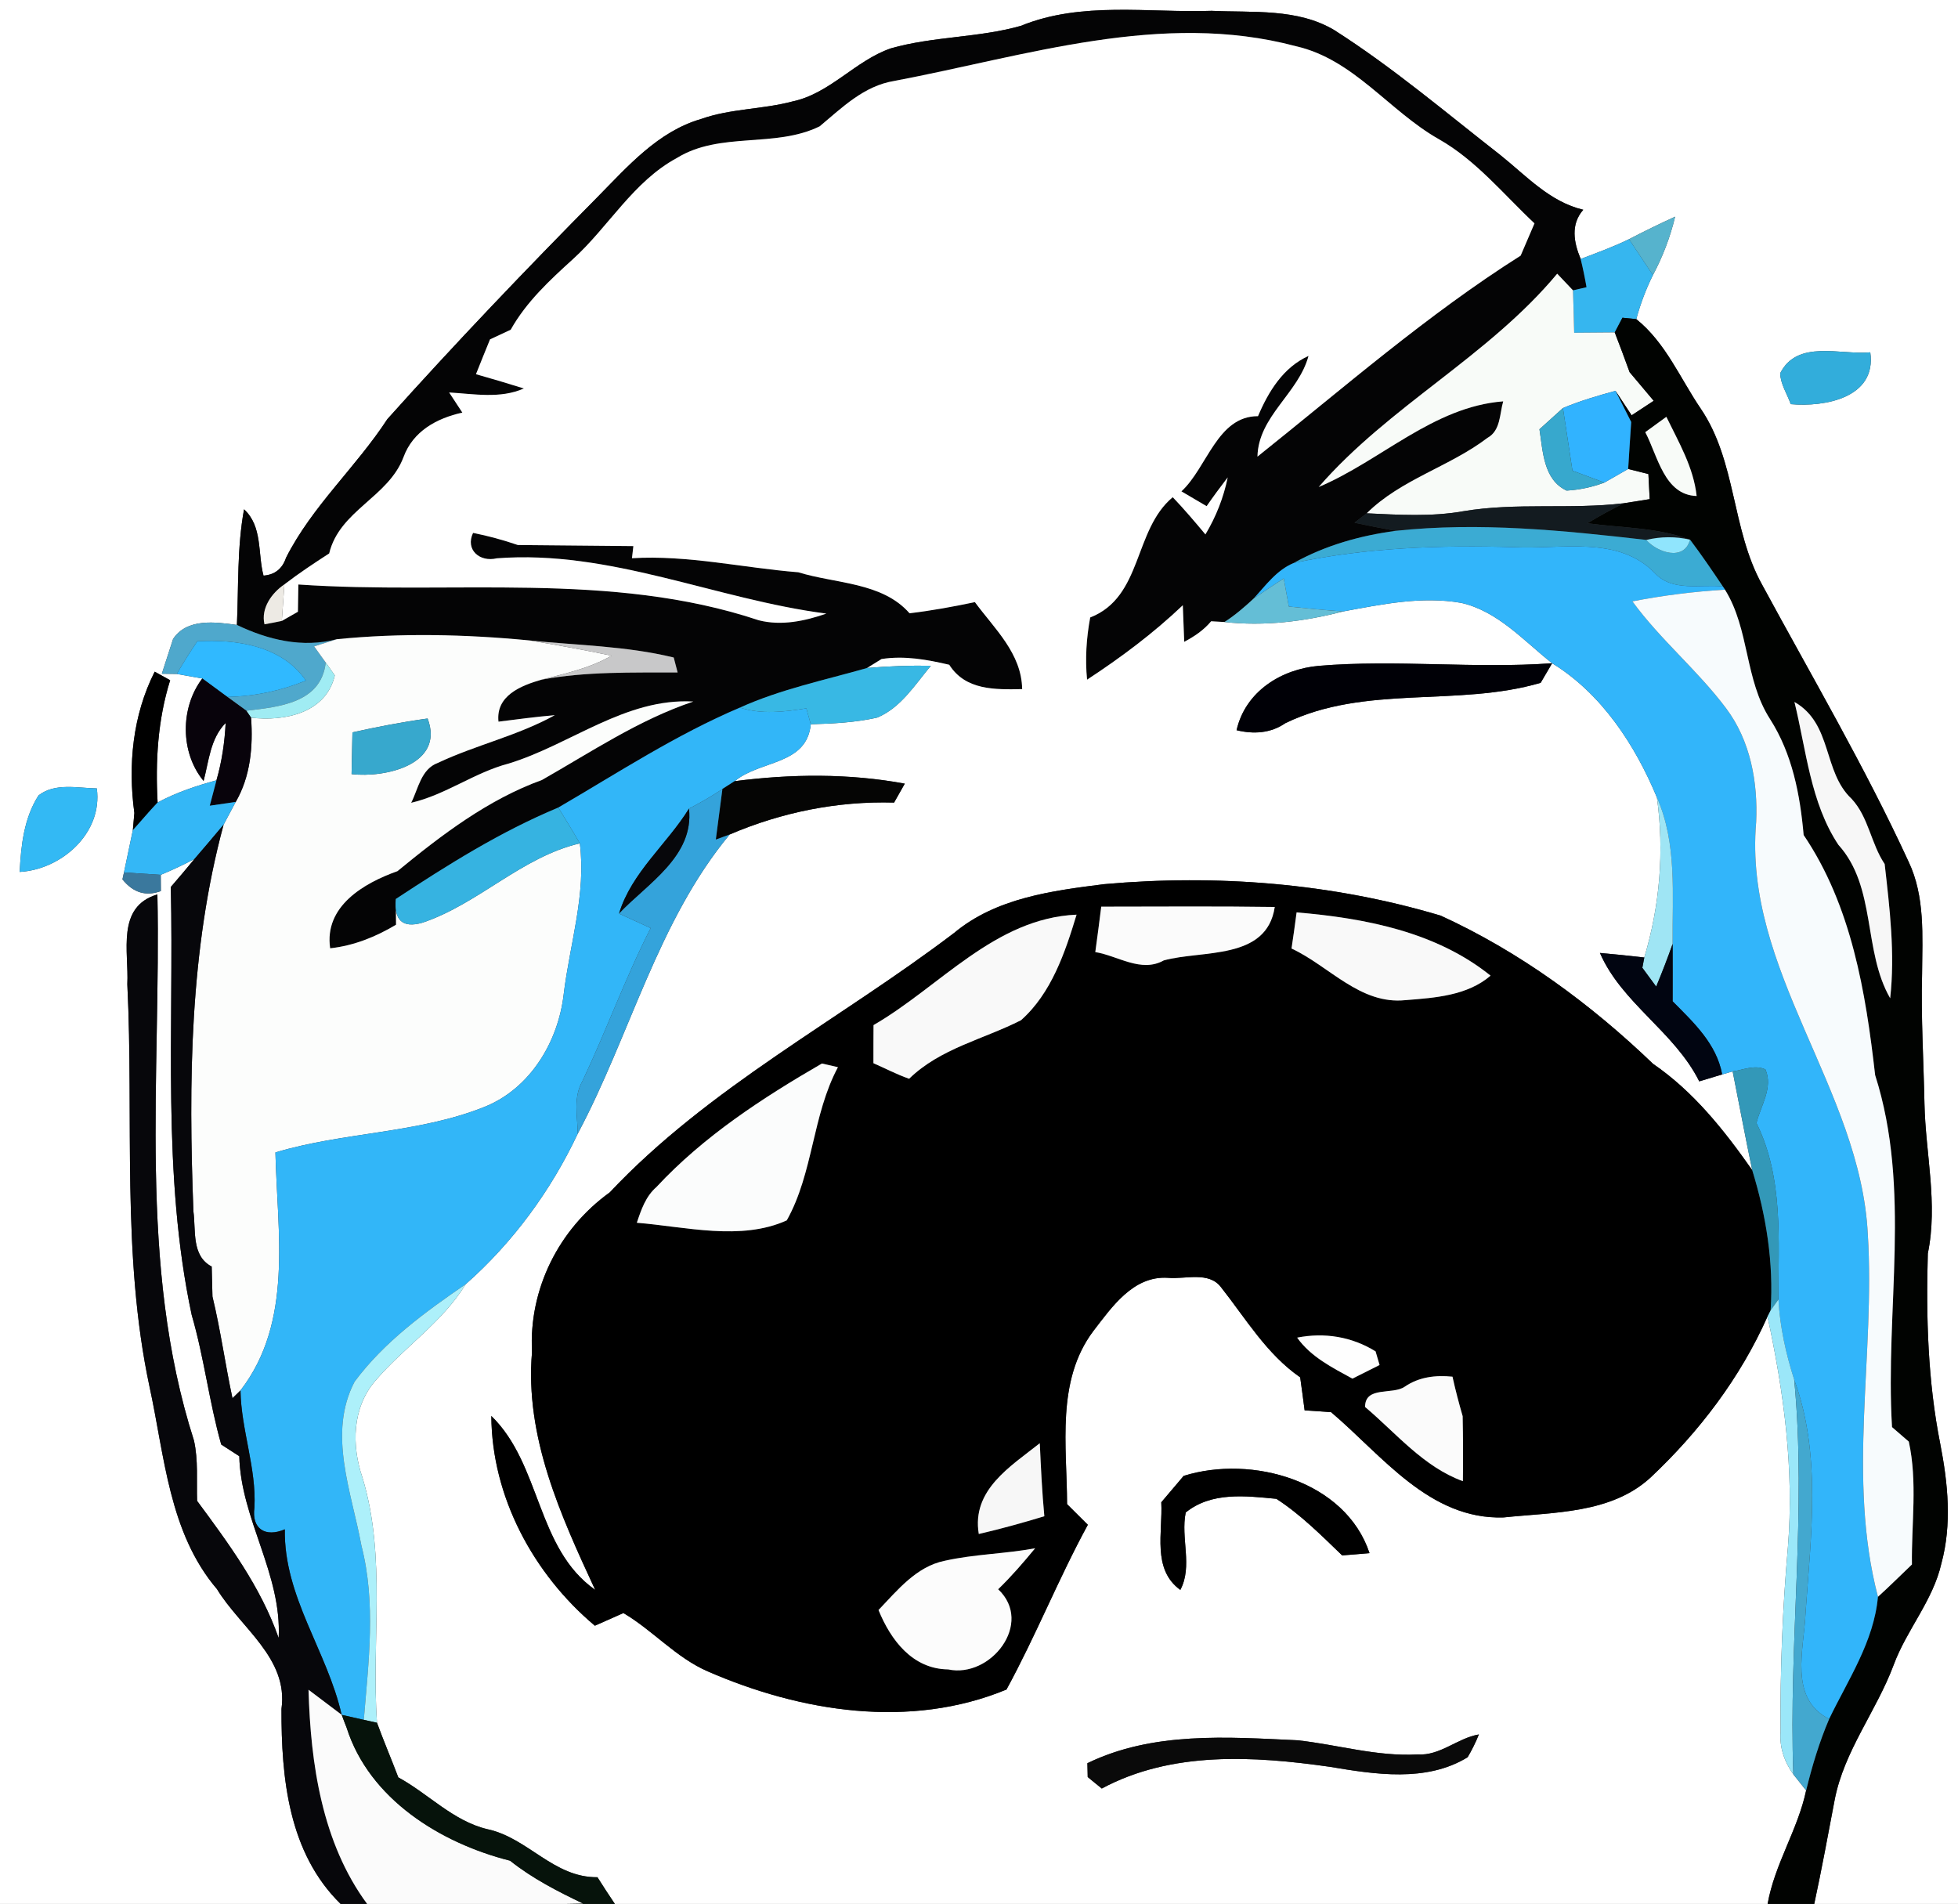 <?xml version="1.0" encoding="utf-8"?>
<!-- Generator: Adobe Illustrator 15.0.2, SVG Export Plug-In . SVG Version: 6.00 Build 0)  -->
<!DOCTYPE svg PUBLIC "-//W3C//DTD SVG 1.1//EN" "http://www.w3.org/Graphics/SVG/1.1/DTD/svg11.dtd">
<svg version="1.1" id="Layer_1" xmlns="http://www.w3.org/2000/svg" xmlns:xlink="http://www.w3.org/1999/xlink" x="0px" y="0px"
	 width="181px" height="176px" viewBox="0 0 181 176" enable-background="new 0 0 181 176" xml:space="preserve">
<rect x="0" y="0" width="181" height="176" fill="#333333" stroke="none"/>
<path fill="#FFFFFF" d="M0,0h181v176h-13.29c0.69-3.2,1.28-6.42,1.89-9.63c0.871-4.521,3.86-8.2,5.45-12.46
	c1.2-3.25,3.63-5.94,4.41-9.37c0.99-3.63,0.61-7.431-0.101-11.07c-1.149-5.78-1.319-11.729-1.149-17.6
	c0.95-4.601-0.21-9.22-0.31-13.83c-0.08-4.01-0.33-8.01-0.221-12.021c0.021-3.479,0.291-7.14-1.25-10.37
	c-4.05-8.79-8.959-17.14-13.56-25.64c-2.81-5.09-2.351-11.37-5.649-16.229c-1.91-2.811-3.25-6.11-5.961-8.28
	c0.381-1.4,0.891-2.77,1.54-4.07c0.91-1.71,1.601-3.52,2.05-5.4c-1.439,0.66-2.859,1.35-4.26,2.08c-1.449,0.71-2.97,1.26-4.47,1.83
	c-0.64-1.53-0.95-3.19,0.239-4.55c-3.1-0.73-5.279-3.15-7.67-5.06c-5.049-3.94-9.939-8.1-15.35-11.55C119.93,0.75,115.8,1.18,112,1
	c-5.87,0.2-12.029-0.9-17.63,1.39c-3.92,1.11-8.09,0.96-12.02,2.08c-3.3,1.14-5.62,4.18-9.1,4.91c-2.77,0.74-5.71,0.65-8.44,1.62
	c-3.98,1.15-6.78,4.38-9.59,7.23c-6.62,6.69-13.13,13.5-19.41,20.51c-2.9,4.45-6.96,8.05-9.37,12.82c-0.34,1.02-1.04,1.57-2.08,1.65
	c-0.55-2.05-0.07-4.54-1.8-6.13c-0.65,3.53-0.5,7.12-0.66,10.69c-1.97-0.27-4.61-0.65-5.9,1.3c-0.26,0.8-0.78,2.4-1.04,3.21
	l1.38,0.02c0.59,0.1,1.77,0.31,2.36,0.42c-2.05,2.69-2.05,6.85,0.12,9.47c0.49-1.85,0.62-3.92,2.04-5.36
	c-0.09,1.79-0.35,3.57-0.85,5.3c-1.87,0.51-3.72,1.13-5.44,2.05c-0.21-3.8,0.01-7.64,1.16-11.3c-0.36-0.2-1.08-0.59-1.43-0.79
	c-2.04,4.03-2.48,8.63-1.88,13.06c-0.04,0.4-0.1,1.19-0.14,1.59c-0.2,0.97-0.61,2.93-0.82,3.91l-0.14,0.64
	c0.99,1.23,2.17,1.59,3.55,1.08c0-0.38-0.01-1.13-0.01-1.5c1.06-0.44,2.1-0.93,3.11-1.46c-0.71,0.87-1.44,1.72-2.18,2.58
	c0.3,13.18-0.84,26.56,1.93,39.56c1.15,3.94,1.61,8.03,2.73,11.98c0.41,0.27,1.25,0.81,1.67,1.079
	c0.14,5.82,3.94,10.871,3.64,16.811c-1.64-4.7-4.61-8.72-7.54-12.68c-0.06-1.86,0.12-3.75-0.29-5.58
	c-5.23-16.301-3.03-33.67-3.38-50.48c-3.83,1.14-2.63,5.3-2.78,8.3c0.61,12.399-0.56,24.959,2.05,37.199
	c1.4,6.41,1.79,13.5,6.24,18.721c2.17,3.569,6.62,6.38,5.96,11.069c-0.02,6.4,0.65,13.311,5.47,18.03H0V0 M164.561,34.51
	c0.039,1.021,0.649,1.91,0.979,2.85c3.14,0.28,7.95-0.58,7.351-4.79C170.109,32.83,166.141,31.36,164.561,34.51 M3.56,73.53
	c-1.35,2.11-1.62,4.64-1.74,7.07c3.87-0.22,7.69-3.59,7.13-7.72C7.17,72.85,5.08,72.34,3.56,73.53z"/>
<path fill="#040405" d="M94.37,2.39C99.971,0.1,106.13,1.2,112,1c3.8,0.18,7.93-0.25,11.34,1.78c5.41,3.45,10.301,7.61,15.35,11.55
	c2.391,1.91,4.57,4.33,7.67,5.06c-1.189,1.36-0.879,3.02-0.239,4.55c0.21,0.86,0.39,1.73,0.54,2.61
	c-0.311,0.07-0.939,0.22-1.25,0.29c-0.37-0.39-1.1-1.16-1.46-1.54c-6.38,7.66-15.521,12.21-22.05,19.72
	c5.77-2.44,10.59-7.42,17.06-7.92c-0.34,1.17-0.229,2.7-1.46,3.38c-3.51,2.67-7.98,3.82-11.16,6.97c-0.29,0.22-0.85,0.65-1.13,0.87
	c1.261,0.27,2.53,0.52,3.81,0.75c-3.289,0.44-6.52,1.35-9.42,2.97c-1.58,0.65-2.59,2.07-3.699,3.28
	c-0.851,0.79-1.73,1.55-2.711,2.18l-1.229-0.07c-0.681,0.82-1.56,1.41-2.489,1.9c-0.031-0.85-0.101-2.54-0.131-3.38
	c-2.71,2.58-5.72,4.83-8.85,6.88c-0.19-1.93-0.061-3.86,0.289-5.75c4.871-1.91,3.98-8.08,7.631-11.12c1.05,1.1,2.04,2.27,3.02,3.44
	c0.98-1.63,1.68-3.41,2.061-5.27c-0.67,0.87-1.32,1.75-1.95,2.66c-0.58-0.34-1.75-1.03-2.33-1.37c2.39-2.2,3.31-6.96,7.08-6.95
	c0.97-2.28,2.319-4.5,4.67-5.57c-0.931,3.47-4.64,5.57-4.72,9.31c7.97-6.36,15.68-13.11,24.33-18.58c0.42-0.99,0.85-1.99,1.279-2.98
	c-2.869-2.69-5.39-5.83-8.85-7.79c-4.59-2.6-7.859-7.38-13.21-8.59C107.4,0.96,94.84,5.18,82.68,7.48c-2.81,0.45-4.83,2.46-6.91,4.2
	c-4.14,2.03-9.19,0.46-13.19,2.92c-4.04,2.18-6.3,6.34-9.61,9.35c-2.16,1.96-4.32,3.96-5.76,6.53c-0.48,0.22-1.43,0.67-1.91,0.89
	c-0.44,1.07-0.87,2.14-1.3,3.22c1.49,0.42,2.96,0.86,4.43,1.32c-2.19,0.97-4.62,0.5-6.91,0.37c0.31,0.46,0.92,1.4,1.22,1.86
	c-2.38,0.53-4.56,1.72-5.44,4.12c-1.4,3.72-5.91,4.91-6.87,8.9c-1.41,0.91-2.81,1.84-4.14,2.86c-1.17,0.79-2.19,2.21-1.84,3.69
	c0.4-0.07,1.2-0.23,1.6-0.31l1.49-0.85c0.01-0.63,0.03-1.89,0.04-2.52c14.17,0.979,28.85-1.271,42.57,3.31
	c2.09,0.53,4.25,0.07,6.24-0.62c-10.23-1.32-19.98-5.92-30.47-5.11c-1.57,0.38-2.93-0.79-2.19-2.35c1.41,0.28,2.79,0.66,4.14,1.12
	c3.56,0.03,7.12,0.07,10.68,0.1l-0.13,1.12c5.16-0.31,10.25,0.89,15.38,1.3c3.45,1.07,7.75,0.9,10.28,3.79
	c2.03-0.24,4.04-0.61,6.04-1.03c1.819,2.47,4.319,4.74,4.37,8.04c-2.5,0.05-5.24,0.12-6.74-2.25c-2.05-0.48-4.15-0.86-6.26-0.53
	l-1.34,0.83c-3.95,1.13-7.99,1.96-11.75,3.66c-5.9,2.5-11.28,6.03-16.79,9.24c-5.35,2.23-10.2,5.28-15.02,8.45
	c0.01,0.59,0.02,1.78,0.02,2.38c-1.87,1.12-3.9,1.94-6.09,2.18c-0.57-3.89,3.12-6.03,6.22-7.13c4.07-3.34,8.36-6.62,13.36-8.43
	c4.57-2.6,8.96-5.56,13.99-7.25c-6.27-0.35-11.32,3.97-17.06,5.73c-3.17,0.83-5.83,2.89-9.02,3.63c0.66-1.3,0.91-3.12,2.47-3.69
	c3.52-1.66,7.38-2.51,10.81-4.41c-1.74,0.15-3.47,0.38-5.21,0.6c-0.26-2.4,2.06-3.33,3.97-3.88c4.14-0.77,8.39-0.65,12.59-0.67
	c-0.09-0.35-0.27-1.04-0.36-1.38c-4.38-1.07-8.89-1.12-13.35-1.58c-5.89-0.57-11.9-0.7-17.8-0.11c-3.18,0.83-6.34,0.06-9.23-1.32
	c0.16-3.57,0.01-7.16,0.66-10.69c1.73,1.59,1.25,4.08,1.8,6.13c1.04-0.08,1.74-0.63,2.08-1.65c2.41-4.77,6.47-8.37,9.37-12.82
	c6.28-7.01,12.79-13.82,19.41-20.51c2.81-2.85,5.61-6.08,9.59-7.23c2.73-0.97,5.67-0.88,8.44-1.62c3.48-0.73,5.8-3.77,9.1-4.91
	C86.28,3.35,90.45,3.5,94.37,2.39z"/>
<path fill="#FFFFFF" d="M82.68,7.48c12.16-2.3,24.72-6.52,37.11-3.21c5.351,1.21,8.62,5.99,13.21,8.59c3.46,1.96,5.98,5.1,8.85,7.79
	c-0.43,0.99-0.859,1.99-1.279,2.98c-8.65,5.47-16.36,12.22-24.33,18.58c0.08-3.74,3.789-5.84,4.72-9.31
	c-2.351,1.07-3.7,3.29-4.67,5.57c-3.771-0.01-4.69,4.75-7.08,6.95c0.58,0.34,1.75,1.03,2.33,1.37c0.63-0.91,1.28-1.79,1.95-2.66
	c-0.381,1.86-1.08,3.64-2.061,5.27c-0.979-1.17-1.97-2.34-3.02-3.44c-3.65,3.04-2.76,9.21-7.631,11.12
	c-0.35,1.89-0.479,3.82-0.289,5.75c3.13-2.05,6.14-4.3,8.85-6.88c0.03,0.84,0.1,2.53,0.131,3.38c0.93-0.49,1.809-1.08,2.489-1.9
	l1.229,0.07c3.69,0.41,7.4-0.05,10.98-0.98c3.58-0.66,7.26-1.43,10.91-0.79c3.391,0.77,5.779,3.51,8.4,5.58
	c-7.181,0.52-14.391-0.36-21.561,0.24c-3.47,0.3-6.79,2.36-7.609,5.95c1.569,0.38,3.149,0.29,4.51-0.65
	c7.4-3.59,15.9-1.47,23.6-3.73c0.26-0.45,0.79-1.35,1.061-1.81c4.569,2.8,7.67,7.55,9.689,12.41c0.689,4.97,0.27,9.99-1.17,14.79
	c-1.359-0.16-2.73-0.3-4.1-0.42c2.02,4.65,6.899,7.29,9.18,11.87c0.529-0.16,1.59-0.479,2.12-0.64l0.97-0.28
	c0.609,3.04,1.17,6.09,1.811,9.13c-2.59-3.689-5.42-7.26-9.17-9.83c-5.781-5.55-12.33-10.36-19.631-13.7
	c-10.039-3-20.68-3.84-31.1-2.91c-4.83,0.61-10,1.27-13.88,4.51c-10.58,8.04-22.65,14.229-31.84,23.99
	c-4.7,3.379-7.49,8.939-7.18,14.75c-0.67,7.84,2.64,15.08,5.84,21.989c-5.47-3.86-4.97-11.569-9.6-16.079
	c0.04,7.479,3.89,14.619,9.57,19.39c0.66-0.3,1.98-0.88,2.64-1.171c2.73,1.61,4.85,4.11,7.79,5.391c8.61,3.75,18.69,5.37,27.62,1.68
	c2.72-4.979,4.81-10.26,7.521-15.229c-0.48-0.48-1.44-1.431-1.92-1.91c-0.011-5.36-1.031-11.39,2.42-15.99
	c1.729-2.239,3.699-5.14,6.91-4.93c1.59,0.149,3.779-0.63,4.909,0.88c2.29,2.9,4.21,6.17,7.31,8.32
	c0.141,1.01,0.281,2.029,0.41,3.05c0.61,0.04,1.84,0.12,2.45,0.17c4.72,4,9.091,9.95,15.94,9.729c4.619-0.489,9.93-0.33,13.58-3.68
	c4.5-4.23,8.3-9.22,10.82-14.89c1.51,6.979,2.469,14.14,1.889,21.29c-0.5,5.67-0.729,11.369-0.68,17.07
	c-0.119,1.439,0.34,2.789,1.18,3.959c0.291,0.371,0.881,1.11,1.181,1.49c-0.771,3.641-2.91,6.801-3.56,10.49H56.84
	c-0.55-0.82-1.09-1.641-1.61-2.47c-4.08,0.04-6.4-3.63-10.17-4.44c-3.17-0.75-5.45-3.27-8.24-4.79c-0.64-1.69-1.35-3.35-1.97-5.05
	c-0.53-7.54,0.89-15.29-1.34-22.65c-1.02-2.97-0.96-6.459,1.17-8.939c2.65-3.12,6.2-5.4,8.37-8.95c4.37-3.86,7.88-8.649,10.36-13.92
	c4.85-9.101,7.37-19.61,14.04-27.65c4.81-2.06,9.97-3.1,15.2-2.95c0.33-0.59,0.66-1.17,0.99-1.75c-5.17-0.96-10.52-0.9-15.72-0.23
	c2.37-1.97,6.65-1.45,7.03-5.26c2.06-0.06,4.14-0.16,6.15-0.62c2.19-0.92,3.49-3.05,4.95-4.79c-1.97-0.03-3.94,0.04-5.9,0.21
	l1.34-0.83c2.11-0.33,4.21,0.05,6.26,0.53c1.5,2.37,4.24,2.3,6.74,2.25c-0.051-3.3-2.551-5.57-4.37-8.04
	c-2,0.42-4.01,0.79-6.04,1.03c-2.53-2.89-6.83-2.72-10.28-3.79c-5.13-0.41-10.22-1.61-15.38-1.3l0.13-1.12
	c-3.56-0.03-7.12-0.07-10.68-0.1c-1.35-0.46-2.73-0.84-4.14-1.12c-0.74,1.56,0.62,2.73,2.19,2.35c10.49-0.81,20.24,3.79,30.47,5.11
	c-1.99,0.69-4.15,1.15-6.24,0.62c-13.72-4.58-28.4-2.33-42.57-3.31c-0.01,0.63-0.03,1.89-0.04,2.52l-1.49,0.85
	c0.06-0.84,0.18-2.53,0.24-3.38c1.33-1.02,2.73-1.95,4.14-2.86c0.96-3.99,5.47-5.18,6.87-8.9c0.88-2.4,3.06-3.59,5.44-4.12
	c-0.3-0.46-0.91-1.4-1.22-1.86c2.29,0.13,4.72,0.6,6.91-0.37c-1.47-0.46-2.94-0.9-4.43-1.32c0.43-1.08,0.86-2.15,1.3-3.22
	c0.48-0.22,1.43-0.67,1.91-0.89c1.44-2.57,3.6-4.57,5.76-6.53c3.31-3.01,5.57-7.17,9.61-9.35c4-2.46,9.05-0.89,13.19-2.92
	C77.85,9.94,79.87,7.93,82.68,7.48 M109.42,136.43c-0.689,0.811-1.38,1.631-2.07,2.44c0.15,2.75-0.879,6.19,1.76,8.1
	c1.17-2.189,0.011-4.8,0.5-7.159c2.391-1.931,5.541-1.53,8.381-1.261c2.25,1.46,4.16,3.38,6.08,5.23c0.64-0.05,1.9-0.15,2.529-0.21
	C124.38,136.88,115.71,134.46,109.42,136.43 M131.04,162.18c-3.771,0.211-7.399-0.91-11.101-1.31c-6.529-0.3-13.359-0.82-19.42,2.12
	c0.01,0.32,0.021,0.96,0.03,1.279c0.32,0.271,0.97,0.791,1.3,1.061c6.461-3.471,14.051-3.01,21.07-2.01
	c4.18,0.699,8.93,1.46,12.75-0.881c0.4-0.68,0.75-1.379,1.04-2.109C134.721,160.67,133.13,162.32,131.04,162.18z"/>
<path fill="#56B3CD" d="M150.59,22.11c1.4-0.73,2.82-1.42,4.26-2.08c-0.449,1.88-1.14,3.689-2.05,5.4
	C152.061,24.32,151.32,23.22,150.59,22.11z"/>
<path fill="#36B6EF" d="M146.12,23.94c1.5-0.57,3.021-1.12,4.47-1.83c0.73,1.11,1.471,2.21,2.21,3.32
	c-0.649,1.3-1.159,2.67-1.54,4.07c-0.32-0.03-0.96-0.1-1.279-0.13c-0.181,0.34-0.53,1.02-0.711,1.36c-1.25,0.01-2.5,0.02-3.75,0.03
	c-0.029-1.31-0.069-2.62-0.109-3.92c0.311-0.07,0.939-0.22,1.25-0.29C146.51,25.67,146.33,24.8,146.12,23.94z"/>
<path fill="#F8FBF8" d="M121.9,45.02c6.529-7.51,15.67-12.06,22.05-19.72c0.36,0.38,1.09,1.15,1.46,1.54
	c0.04,1.3,0.08,2.61,0.109,3.92c1.25-0.01,2.5-0.02,3.75-0.03c0.471,1.22,0.931,2.44,1.371,3.67c0.56,0.66,1.67,1.99,2.229,2.65
	c-0.681,0.44-1.36,0.89-2.04,1.34c-0.37-0.57-1.12-1.7-1.49-2.26c-1.65,0.45-3.29,0.93-4.859,1.59c-0.541,0.49-1.631,1.47-2.17,1.96
	c0.319,2.02,0.359,4.67,2.51,5.67c1.199-0.07,2.359-0.32,3.49-0.74c0.549-0.31,1.649-0.95,2.199-1.26c0.461,0.12,1.4,0.35,1.87,0.47
	c0.04,0.78,0.08,1.55,0.12,2.32c-0.6,0.1-1.79,0.29-2.391,0.38c-4.93,0.59-9.939-0.09-14.85,0.74c-2.949,0.521-5.949,0.33-8.92,0.19
	c3.18-3.15,7.65-4.3,11.16-6.97c1.23-0.68,1.12-2.21,1.46-3.38C132.49,37.6,127.67,42.58,121.9,45.02z"/>
<path fill="#010301" d="M149.27,30.73c0.181-0.34,0.53-1.02,0.711-1.36c0.319,0.03,0.959,0.1,1.279,0.13
	c2.711,2.17,4.051,5.47,5.961,8.28c3.299,4.86,2.84,11.14,5.649,16.229c4.601,8.5,9.51,16.85,13.56,25.64
	c1.541,3.23,1.271,6.89,1.25,10.37c-0.109,4.011,0.141,8.011,0.221,12.021c0.1,4.61,1.26,9.229,0.31,13.83
	c-0.17,5.87,0,11.819,1.149,17.6c0.711,3.64,1.091,7.44,0.101,11.07c-0.78,3.43-3.21,6.12-4.41,9.37
	c-1.59,4.26-4.579,7.939-5.45,12.46c-0.609,3.21-1.199,6.43-1.89,9.63h-4.31c0.649-3.689,2.789-6.85,3.56-10.49
	c0.55-2.25,1.22-4.479,2.13-6.609c1.76-3.65,4.131-7.141,4.51-11.291c1.07-0.969,2.09-1.989,3.141-2.989
	c-0.051-3.78,0.529-7.64-0.29-11.36c-0.39-0.33-1.16-1-1.55-1.34c-0.65-10.84,1.82-21.96-1.561-32.54
	c-0.869-7.66-2.189-15.66-6.609-22.19c-0.33-3.74-1.051-7.5-3.101-10.71c-2.36-3.65-1.89-8.3-4.17-11.97l-0.2-0.3
	c-0.98-1.46-1.97-2.92-3.029-4.32c-3.03-1.15-6.32-1.08-9.49-1.52c1.1-0.67,2.22-1.28,3.369-1.85c0.601-0.09,1.791-0.28,2.391-0.38
	c-0.04-0.77-0.08-1.54-0.12-2.32c-0.47-0.12-1.409-0.35-1.87-0.47c0.09-1.45,0.18-2.9,0.28-4.34c-0.37-0.72-1.09-2.16-1.45-2.88
	c0.37,0.56,1.12,1.69,1.49,2.26c0.68-0.45,1.359-0.9,2.04-1.34c-0.56-0.66-1.67-1.99-2.229-2.65
	C150.2,33.17,149.74,31.95,149.27,30.73 M152.09,39.95c1.15,2.17,1.75,5.81,4.75,5.9c-0.29-2.66-1.66-4.97-2.8-7.32
	C153.391,39.01,152.74,39.48,152.09,39.95 M165.88,64.89c1.091,4.43,1.479,9.31,4.06,13.2c3.541,3.92,2.25,9.78,4.791,14.19
	c0.459-4.14-0.041-8.29-0.51-12.41c-1.271-1.89-1.48-4.33-3.051-6.02C168.48,71.33,169.42,66.91,165.88,64.89z"/>
<path fill="#32ADDB" d="M164.561,34.51c1.58-3.15,5.549-1.68,8.33-1.94c0.6,4.21-4.211,5.07-7.351,4.79
	C165.21,36.42,164.6,35.53,164.561,34.51z"/>
<path fill="#31B3FF" d="M144.48,37.72c1.569-0.66,3.209-1.14,4.859-1.59c0.36,0.72,1.08,2.16,1.45,2.88
	c-0.101,1.44-0.19,2.89-0.28,4.34c-0.55,0.31-1.65,0.95-2.199,1.26c-0.74-0.27-2.211-0.83-2.951-1.1
	C145.061,41.58,144.77,39.65,144.48,37.72z"/>
<path fill="#37A8CD" d="M144.48,37.72c0.289,1.93,0.58,3.86,0.879,5.79c0.74,0.271,2.211,0.83,2.951,1.1
	c-1.131,0.42-2.291,0.67-3.49,0.74c-2.15-1-2.19-3.65-2.51-5.67C142.85,39.19,143.939,38.21,144.48,37.72z"/>
<path fill="#F8FBF8" d="M152.09,39.95c0.65-0.47,1.301-0.94,1.95-1.42c1.14,2.35,2.51,4.66,2.8,7.32
	C153.84,45.76,153.24,42.12,152.09,39.95z"/>
<path fill="#131B20" d="M135.26,47.26c4.91-0.83,9.92-0.15,14.85-0.74c-1.149,0.57-2.27,1.18-3.369,1.85
	c3.17,0.44,6.46,0.37,9.49,1.52c-1.34-0.31-2.69-0.3-4.051,0.02c-7.68-0.88-15.439-1.67-23.16-0.84
	c-1.279-0.23-2.549-0.48-3.81-0.75c0.28-0.22,0.84-0.65,1.13-0.87C129.311,47.59,132.311,47.78,135.26,47.26z"/>
<path fill="#3BABD3" d="M129.02,49.07c7.721-0.83,15.48-0.04,23.16,0.84c1,1.15,3.5,2.02,4.051-0.02c1.06,1.4,2.049,2.86,3.029,4.32
	c-2.119-0.21-4.67,0.52-6.3-1.25c-3.399-3.49-8.66-2.16-13-2.38c-6.83-0.2-13.66,0.03-20.36,1.46
	C122.5,50.42,125.73,49.51,129.02,49.07z"/>
<path fill="#90E5FD" d="M152.18,49.91c1.36-0.32,2.711-0.33,4.051-0.02C155.68,51.93,153.18,51.06,152.18,49.91z"/>
<path fill="#32B5FA" d="M119.6,52.04c6.7-1.43,13.53-1.66,20.36-1.46c4.34,0.22,9.601-1.11,13,2.38c1.63,1.77,4.181,1.04,6.3,1.25
	l0.2,0.3c-2.88,0.17-5.729,0.53-8.56,1.08c2.59,3.55,6.02,6.36,8.649,9.87c2.261,3,2.96,6.84,2.79,10.53
	c-1.199,13.71,9.65,24.68,10.32,38.09c0.699,11.16-1.939,22.529,0.939,33.529c-0.379,4.15-2.75,7.641-4.51,11.291
	c-3.779-1.91-2.311-6.461-2.18-9.83c0.5-7.131,1.48-14.66-1.051-21.53c-0.77-2.41-1.319-4.89-1.459-7.42
	c-0.01-5.47,0.479-11.25-2.03-16.31c0.399-1.61,1.56-3.271,0.83-4.951c-0.979-0.459-2.04,0.041-3.03,0.181l-0.97,0.28
	c-0.521-2.84-2.65-4.811-4.58-6.76c0.01-1.771,0-3.541,0-5.311c-0.04-4.53,0.43-9.27-1.45-13.53c-2.02-4.86-5.12-9.61-9.689-12.41
	c-2.621-2.07-5.01-4.81-8.4-5.58c-3.65-0.64-7.33,0.13-10.91,0.79c-1.68-0.11-3.359-0.28-5.029-0.45
	c-0.121-0.65-0.351-1.95-0.471-2.6c-0.93,0.61-1.859,1.22-2.77,1.85C117.01,54.11,118.02,52.69,119.6,52.04z"/>
<path fill="#64BED6" d="M115.9,55.32c0.91-0.63,1.84-1.24,2.77-1.85c0.12,0.65,0.35,1.95,0.471,2.6c1.67,0.17,3.35,0.34,5.029,0.45
	c-3.58,0.93-7.29,1.39-10.98,0.98C114.17,56.87,115.05,56.11,115.9,55.32z"/>
<path fill="#EDEAE4" d="M24.45,57.71c-0.35-1.48,0.67-2.9,1.84-3.69c-0.06,0.85-0.18,2.54-0.24,3.38
	C25.65,57.48,24.85,57.64,24.45,57.71z"/>
<path fill="#F7FBFD" d="M150.9,55.59c2.83-0.55,5.68-0.91,8.56-1.08c2.28,3.67,1.81,8.32,4.17,11.97
	c2.05,3.21,2.771,6.97,3.101,10.71c4.42,6.53,5.74,14.53,6.609,22.19c3.381,10.58,0.91,21.7,1.561,32.54
	c0.39,0.34,1.16,1.01,1.55,1.34c0.819,3.721,0.239,7.58,0.29,11.36c-1.051,1-2.07,2.021-3.141,2.989
	c-2.879-11-0.24-22.369-0.939-33.529c-0.67-13.41-11.52-24.38-10.32-38.09c0.17-3.69-0.529-7.53-2.79-10.53
	C156.92,61.95,153.49,59.14,150.9,55.59z"/>
<path fill="#4FA8CC" d="M16,59.07c1.29-1.95,3.93-1.57,5.9-1.3c2.89,1.38,6.05,2.15,9.23,1.32c-0.52,0.16-1.57,0.5-2.09,0.66
	c0.27,0.37,0.8,1.11,1.07,1.49c-0.42,3.76-4.33,4.1-7.34,4.46c-0.44-0.32-1.32-0.96-1.76-1.28c2.5-0.04,4.96-0.56,7.27-1.51
	c-2.21-3.22-6.42-3.84-10.04-3.63c-0.67,0.99-1.3,1.99-1.9,3.02l-1.38-0.02C15.22,61.47,15.74,59.87,16,59.07z"/>
<path fill="#30B9FF" d="M18.24,59.28c3.62-0.21,7.83,0.41,10.04,3.63c-2.31,0.95-4.77,1.47-7.27,1.51c-0.58-0.43-1.73-1.28-2.31-1.7
	c-0.59-0.11-1.77-0.32-2.36-0.42C16.94,61.27,17.57,60.27,18.24,59.28z"/>
<path fill="#FCFDFC" d="M31.13,59.09c5.9-0.59,11.91-0.46,17.8,0.11c2.54,0.42,5.08,0.88,7.6,1.41c-2,1.16-4.27,1.65-6.48,2.22
	c-1.91,0.55-4.23,1.48-3.97,3.88c1.74-0.22,3.47-0.45,5.21-0.6c-3.43,1.9-7.29,2.75-10.81,4.41c-1.56,0.57-1.81,2.39-2.47,3.69
	c3.19-0.74,5.85-2.8,9.02-3.63c5.74-1.76,10.79-6.08,17.06-5.73c-5.03,1.69-9.42,4.65-13.99,7.25c-5,1.81-9.29,5.09-13.36,8.43
	c-3.1,1.1-6.79,3.24-6.22,7.13c2.19-0.24,4.22-1.06,6.09-2.18c0-0.6-0.01-1.79-0.02-2.38c-0.18,1.98,0.63,2.71,2.44,2.2
	c5.21-1.74,9.16-6.07,14.57-7.34c0.6,4.71-0.93,9.3-1.49,13.94c-0.51,4.41-3.1,8.74-7.35,10.43c-6.17,2.46-12.97,2.3-19.3,4.2
	c0.17,7.409,1.67,15.649-3.23,22l-0.74,0.72c-0.67-3.12-1.1-6.3-1.85-9.4c-0.02-0.699-0.05-2.08-0.07-2.77
	c-1.89-0.99-1.45-3.34-1.69-5.1c-0.46-11.95-0.35-24.141,2.79-35.75c0.28-0.53,0.84-1.58,1.12-2.1c1.37-2.36,1.61-5.12,1.42-7.79
	c3.08,0.37,6.94-0.42,7.74-3.91c-0.21-0.3-0.63-0.9-0.84-1.19c-0.27-0.38-0.8-1.12-1.07-1.49C29.56,59.59,30.61,59.25,31.13,59.09
	 M32.58,67.7c-0.03,1.29-0.06,2.58-0.08,3.86c3.11,0.36,8.63-0.88,7.03-5.14C37.19,66.74,34.88,67.19,32.58,67.7z"/>
<path fill="#C8C8C9" d="M48.93,59.2c4.46,0.46,8.97,0.51,13.35,1.58c0.09,0.34,0.27,1.03,0.36,1.38c-4.2,0.02-8.45-0.1-12.59,0.67
	c2.21-0.57,4.48-1.06,6.48-2.22C54.01,60.08,51.47,59.62,48.93,59.2z"/>
<path fill="#A0ECF3" d="M30.11,61.24c0.21,0.29,0.63,0.89,0.84,1.19c-0.8,3.49-4.66,4.28-7.74,3.91l-0.44-0.64
	C25.78,65.34,29.69,65,30.11,61.24z"/>
<path fill="#000006" d="M114.311,67.5c0.819-3.59,4.14-5.65,7.609-5.95c7.17-0.6,14.38,0.28,21.561-0.24
	c-0.271,0.46-0.801,1.36-1.061,1.81c-7.699,2.26-16.199,0.14-23.6,3.73C117.46,67.79,115.88,67.88,114.311,67.5z"/>
<path d="M14.3,62.09c0.35,0.2,1.07,0.59,1.43,0.79c-1.15,3.66-1.37,7.5-1.16,11.3c-0.79,0.83-1.52,1.71-2.29,2.56
	c0.04-0.4,0.1-1.19,0.14-1.59C11.82,70.72,12.26,66.12,14.3,62.09z"/>
<path fill="#38B8E4" d="M68.4,65.41c3.76-1.7,7.8-2.53,11.75-3.66c1.96-0.17,3.93-0.24,5.9-0.21c-1.46,1.74-2.76,3.87-4.95,4.79
	c-2.01,0.46-4.09,0.56-6.15,0.62c-0.11-0.37-0.31-1.1-0.41-1.47C72.5,65.81,70.41,66.06,68.4,65.41z"/>
<path fill="#08030B" d="M18.82,72.19c-2.17-2.62-2.17-6.78-0.12-9.47c0.58,0.42,1.73,1.271,2.31,1.7c0.44,0.32,1.32,0.96,1.76,1.28
	l0.44,0.64c0.19,2.67-0.05,5.43-1.42,7.79c-0.6,0.09-1.8,0.26-2.4,0.35c0.16-0.59,0.47-1.76,0.62-2.35c0.5-1.73,0.76-3.51,0.85-5.3
	C19.44,68.27,19.31,70.34,18.82,72.19z"/>
<path fill="#32B6F8" d="M51.61,74.65c5.51-3.21,10.89-6.74,16.79-9.24c2.01,0.65,4.1,0.4,6.14,0.07c0.1,0.37,0.3,1.1,0.41,1.47
	c-0.38,3.81-4.66,3.29-7.03,5.26c-0.29,0.18-0.85,0.54-1.14,0.73c-0.99,0.66-2.03,1.26-3.09,1.81c-2.04,3.3-5.29,5.87-6.46,9.68
	l-0.01,0.02c0.97,0.45,1.95,0.89,2.93,1.34c-2.35,4.61-4.1,9.479-6.31,14.149c-0.86,1.49-0.46,3.23-0.43,4.851
	c-2.48,5.271-5.99,10.06-10.36,13.92c-3.75,2.57-7.54,5.33-10.27,9.01c-2.52,4.8-0.27,10.22,0.63,15.16
	c1.36,5.29,0.66,10.75,0.22,16.101c-0.51-0.11-1.53-0.34-2.04-0.461l-0.01-0.01c-1.32-5.869-5.36-10.9-5.25-17.14
	c-1.79,0.771-3.09-0.03-2.81-2.011c0.19-3.68-1.23-7.17-1.29-10.829c4.9-6.351,3.4-14.591,3.23-22c6.33-1.9,13.13-1.74,19.3-4.2
	c4.25-1.689,6.84-6.02,7.35-10.43c0.56-4.641,2.09-9.23,1.49-13.94C52.96,76.84,52.28,75.75,51.61,74.65z"/>
<path fill="#37A8CD" d="M32.58,67.7c2.3-0.51,4.61-0.96,6.95-1.28c1.6,4.26-3.92,5.5-7.03,5.14C32.52,70.28,32.55,68.99,32.58,67.7z
	"/>
<path fill="#F7F7F7" d="M165.88,64.89c3.54,2.02,2.601,6.44,5.29,8.96c1.57,1.69,1.78,4.13,3.051,6.02
	c0.469,4.12,0.969,8.27,0.51,12.41c-2.541-4.41-1.25-10.271-4.791-14.19C167.359,74.2,166.971,69.32,165.88,64.89z"/>
<path fill="#34B7F6" d="M14.57,74.18c1.72-0.92,3.57-1.54,5.44-2.05c-0.15,0.59-0.46,1.76-0.62,2.35c0.6-0.09,1.8-0.26,2.4-0.35
	c-0.28,0.52-0.84,1.57-1.12,2.1c-0.89,1.07-1.79,2.12-2.7,3.18c-1.01,0.53-2.05,1.02-3.11,1.46c-0.85-0.06-2.55-0.17-3.4-0.22
	c0.21-0.98,0.62-2.94,0.82-3.91C13.05,75.89,13.78,75.01,14.57,74.18z"/>
<path fill="#050504" d="M66.78,72.94c0.29-0.19,0.85-0.55,1.14-0.73c5.2-0.67,10.55-0.73,15.72,0.23c-0.33,0.58-0.66,1.16-0.99,1.75
	c-5.23-0.15-10.39,0.89-15.2,2.95l-1.28,0.47C66.38,76.05,66.58,74.49,66.78,72.94z"/>
<path fill="#33B9F4" d="M3.56,73.53c1.52-1.19,3.61-0.68,5.39-0.65c0.56,4.13-3.26,7.5-7.13,7.72C1.94,78.17,2.21,75.64,3.56,73.53z
	"/>
<path fill="#34A3DB" d="M63.69,74.75c1.06-0.55,2.1-1.15,3.09-1.81c-0.2,1.55-0.4,3.11-0.61,4.67l1.28-0.47
	c-6.67,8.04-9.19,18.549-14.04,27.65c-0.03-1.62-0.43-3.36,0.43-4.851c2.21-4.67,3.96-9.539,6.31-14.149
	c-0.98-0.45-1.96-0.89-2.93-1.34l0.01-0.02C59.88,81.65,64.17,79.15,63.69,74.75z"/>
<path fill="#9FE5F4" d="M153.17,73.72c1.88,4.26,1.41,9,1.45,13.53c-0.47,1.33-0.979,2.65-1.521,3.95
	c-0.32-0.431-0.959-1.3-1.279-1.74l0.18-0.95C153.439,83.71,153.859,78.69,153.17,73.72z"/>
<path fill="#36B3E1" d="M36.59,83.1c4.82-3.17,9.67-6.22,15.02-8.45c0.67,1.1,1.35,2.19,1.99,3.31c-5.41,1.27-9.36,5.6-14.57,7.34
	C37.22,85.81,36.41,85.08,36.59,83.1z"/>
<path fill="#07070B" d="M63.69,74.75c0.48,4.4-3.81,6.9-6.46,9.68C58.4,80.62,61.65,78.05,63.69,74.75z"/>
<path fill="#07070B" d="M17.97,79.41c0.91-1.06,1.81-2.11,2.7-3.18c-3.14,11.61-3.25,23.8-2.79,35.75c0.24,1.76-0.2,4.109,1.69,5.1
	c0.02,0.689,0.05,2.07,0.07,2.77c0.75,3.101,1.18,6.28,1.85,9.4l0.74-0.72c0.06,3.659,1.48,7.149,1.29,10.829
	c-0.28,1.98,1.02,2.781,2.81,2.011c-0.11,6.239,3.93,11.271,5.25,17.14c-0.77-0.58-2.3-1.729-3.06-2.31
	c0.19,6.84,1.25,14.149,5.42,19.8h-2.45c-4.82-4.72-5.49-11.63-5.47-18.03c0.66-4.689-3.79-7.5-5.96-11.069
	c-4.45-5.221-4.84-12.311-6.24-18.721c-2.61-12.24-1.44-24.8-2.05-37.199c0.15-3-1.05-7.161,2.78-8.3
	c0.35,16.81-1.85,34.179,3.38,50.48c0.41,1.83,0.23,3.72,0.29,5.58c2.93,3.96,5.9,7.979,7.54,12.68c0.3-5.939-3.5-10.99-3.64-16.811
	c-0.42-0.27-1.26-0.81-1.67-1.079c-1.12-3.95-1.58-8.04-2.73-11.98c-2.77-13-1.63-26.38-1.93-39.56
	C16.53,81.13,17.26,80.28,17.97,79.41z"/>
<path fill="#3A789D" d="M11.46,80.65c0.85,0.05,2.55,0.16,3.4,0.22c0,0.37,0.01,1.12,0.01,1.5c-1.38,0.51-2.56,0.15-3.55-1.08
	L11.46,80.65z"/>
<path d="M88.2,86.24c3.88-3.24,9.05-3.9,13.88-4.51c10.42-0.93,21.061-0.09,31.1,2.91c7.301,3.34,13.85,8.15,19.631,13.7
	c3.75,2.57,6.58,6.141,9.17,9.83c1.289,4.189,1.99,8.57,1.699,12.96l-0.289,0.57c-2.521,5.67-6.32,10.659-10.82,14.89
	c-3.65,3.35-8.961,3.19-13.58,3.68c-6.85,0.221-11.221-5.729-15.94-9.729c-0.61-0.05-1.84-0.13-2.45-0.17
	c-0.129-1.021-0.27-2.04-0.41-3.05c-3.1-2.15-5.02-5.42-7.31-8.32c-1.13-1.51-3.319-0.73-4.909-0.88
	c-3.211-0.21-5.181,2.69-6.91,4.93c-3.451,4.601-2.431,10.63-2.42,15.99c0.479,0.479,1.439,1.43,1.92,1.91
	c-2.711,4.97-4.801,10.25-7.521,15.229c-8.93,3.69-19.01,2.07-27.62-1.68c-2.94-1.28-5.06-3.78-7.79-5.391
	c-0.66,0.291-1.98,0.871-2.64,1.171c-5.68-4.771-9.53-11.91-9.57-19.39c4.63,4.51,4.13,12.219,9.6,16.079
	c-3.2-6.909-6.51-14.149-5.84-21.989c-0.31-5.811,2.48-11.371,7.18-14.75C65.55,100.47,77.62,94.28,88.2,86.24 M101.8,83.81
	c-0.17,1.4-0.36,2.8-0.55,4.2c2.09,0.34,4.24,1.94,6.33,0.771c3.561-0.98,9.52,0.02,10.26-4.94
	C112.5,83.76,107.15,83.81,101.8,83.81 M80.75,94.76c-0.01,0.881-0.01,2.641-0.01,3.521c1.09,0.479,2.16,1.04,3.3,1.439
	c2.88-2.81,6.86-3.64,10.34-5.409c2.81-2.49,4.08-6.261,5.14-9.761C91.96,84.88,86.89,91.21,80.75,94.76 M119.859,84.34
	c-0.149,1.11-0.299,2.23-0.469,3.34c3.489,1.62,6.35,5.22,10.549,4.77c2.701-0.21,5.701-0.41,7.851-2.261
	C132.75,86.13,126.15,84.87,119.859,84.34 M60.68,109.73c-0.99,0.859-1.41,2.1-1.81,3.3c4.52,0.37,9.62,1.7,13.86-0.22
	c2.46-4.391,2.35-9.711,4.73-14.16l-1.48-0.34C70.47,101.5,65.04,105.04,60.68,109.73 M119.91,123.65
	c1.26,1.779,3.25,2.77,5.109,3.789c0.631-0.319,1.891-0.949,2.51-1.26c-0.09-0.32-0.279-0.949-0.369-1.26
	C124.96,123.561,122.439,123.15,119.91,123.65 M129.85,128.189c-1.119,0.771-3.67-0.09-3.66,1.871c2.881,2.43,5.4,5.539,9.041,6.859
	c0.029-2,0.02-4-0.021-6.01c-0.351-1.21-0.67-2.42-0.94-3.65C132.71,127.1,131.17,127.28,129.85,128.189 M90.48,141.8
	c2.04-0.47,4.06-1.03,6.06-1.64c-0.21-2.24-0.319-4.5-0.42-6.75C93.41,135.561,89.8,137.73,90.48,141.8 M87.32,144.28
	c-2.61,0.53-4.36,2.72-6.11,4.55c1.13,2.77,3.13,5.45,6.44,5.49c3.93,0.84,7.94-4.28,4.62-7.41c1.23-1.19,2.34-2.48,3.42-3.79
	C92.92,143.641,90.07,143.66,87.32,144.28z"/>
<path fill="#FBFBFB" d="M101.8,83.81c5.351,0,10.7-0.05,16.04,0.03c-0.74,4.96-6.699,3.96-10.26,4.94
	c-2.09,1.17-4.24-0.43-6.33-0.771C101.439,86.61,101.63,85.21,101.8,83.81z"/>
<path fill="#F9F9F9" d="M80.75,94.76c6.14-3.55,11.21-9.88,18.77-10.21c-1.06,3.5-2.33,7.271-5.14,9.761
	c-3.48,1.77-7.46,2.6-10.34,5.409c-1.14-0.399-2.21-0.96-3.3-1.439C80.74,97.4,80.74,95.641,80.75,94.76z"/>
<path fill="#F9F9F9" d="M119.859,84.34c6.291,0.53,12.891,1.79,17.931,5.85c-2.149,1.851-5.149,2.051-7.851,2.261
	c-4.199,0.45-7.06-3.15-10.549-4.77C119.561,86.57,119.71,85.45,119.859,84.34z"/>
<path fill="#010511" d="M153.1,91.2c0.541-1.3,1.051-2.62,1.521-3.95c0,1.77,0.01,3.54,0,5.311c1.93,1.949,4.06,3.92,4.58,6.76
	c-0.53,0.16-1.591,0.479-2.12,0.64c-2.28-4.58-7.16-7.22-9.18-11.87c1.369,0.12,2.74,0.26,4.1,0.42l-0.18,0.95
	C152.141,89.9,152.779,90.77,153.1,91.2z"/>
<path fill="#3398B8" d="M160.17,99.04c0.99-0.14,2.051-0.64,3.03-0.181c0.729,1.681-0.431,3.341-0.83,4.951
	c2.51,5.06,2.021,10.84,2.03,16.31l-0.721,1.01c0.291-4.39-0.41-8.771-1.699-12.96C161.34,105.13,160.779,102.08,160.17,99.04z"/>
<path fill="#FBFCFC" d="M60.68,109.73c4.36-4.69,9.79-8.23,15.3-11.42l1.48,0.34c-2.38,4.449-2.27,9.77-4.73,14.16
	c-4.24,1.92-9.34,0.59-13.86,0.22C59.27,111.83,59.69,110.59,60.68,109.73z"/>
<path fill="#ADF0FA" d="M32.78,127.72c2.73-3.68,6.52-6.439,10.27-9.01c-2.17,3.55-5.72,5.83-8.37,8.95
	c-2.13,2.48-2.19,5.97-1.17,8.939c2.23,7.36,0.81,15.11,1.34,22.65l-1.22-0.27c0.44-5.351,1.14-10.811-0.22-16.101
	C32.51,137.939,30.26,132.52,32.78,127.72z"/>
<path fill="#9BE7F9" d="M163.68,121.13l0.721-1.01c0.14,2.53,0.689,5.01,1.459,7.42c1.17,12.149-0.539,24.319-0.08,36.479
	c-0.84-1.17-1.299-2.52-1.18-3.959c-0.05-5.701,0.18-11.4,0.68-17.07c0.58-7.15-0.379-14.311-1.889-21.29L163.68,121.13z"/>
<path fill="#FEFEFE" d="M119.91,123.65c2.529-0.5,5.05-0.09,7.25,1.27c0.09,0.311,0.279,0.939,0.369,1.26
	c-0.619,0.311-1.879,0.94-2.51,1.26C123.16,126.42,121.17,125.43,119.91,123.65z"/>
<path fill="#FBFBFB" d="M129.85,128.189c1.32-0.909,2.86-1.09,4.42-0.93c0.271,1.23,0.59,2.44,0.94,3.65
	c0.04,2.01,0.05,4.01,0.021,6.01c-3.641-1.32-6.16-4.43-9.041-6.859C126.18,128.1,128.73,128.96,129.85,128.189z"/>
<path fill="#43A8CF" d="M165.859,127.54c2.531,6.87,1.551,14.399,1.051,21.53c-0.131,3.369-1.6,7.92,2.18,9.83
	c-0.91,2.13-1.58,4.359-2.13,6.609c-0.3-0.38-0.89-1.119-1.181-1.49C165.32,151.859,167.029,139.689,165.859,127.54z"/>
<path fill="#F7F7F7" d="M90.48,141.8c-0.68-4.069,2.93-6.239,5.64-8.39c0.101,2.25,0.21,4.51,0.42,6.75
	C94.54,140.77,92.52,141.33,90.48,141.8z"/>
<path d="M109.42,136.43c6.29-1.97,14.96,0.45,17.18,7.141c-0.629,0.06-1.89,0.16-2.529,0.21c-1.92-1.851-3.83-3.771-6.08-5.23
	c-2.84-0.27-5.99-0.67-8.381,1.261c-0.489,2.359,0.67,4.97-0.5,7.159c-2.639-1.909-1.609-5.35-1.76-8.1
	C108.04,138.061,108.73,137.24,109.42,136.43z"/>
<path fill="#FCFCFC" d="M87.32,144.28c2.75-0.62,5.6-0.64,8.37-1.16c-1.08,1.31-2.189,2.6-3.42,3.79c3.32,3.13-0.689,8.25-4.62,7.41
	c-3.31-0.04-5.31-2.721-6.44-5.49C82.96,147,84.71,144.811,87.32,144.28z"/>
<path fill="#FBFBFB" d="M28.52,156.2c0.76,0.58,2.29,1.729,3.06,2.31l0.01,0.01c0.11,0.301,0.33,0.891,0.45,1.181
	c2.1,6.61,8.69,10.68,15.11,12.3c2.06,1.641,4.4,2.84,6.77,3.97l-1.7,0.03H33.94C29.77,170.35,28.71,163.04,28.52,156.2z"/>
<path fill="#06130B" d="M31.59,158.52c0.51,0.121,1.53,0.351,2.04,0.461l1.22,0.27c0.62,1.7,1.33,3.359,1.97,5.05
	c2.79,1.521,5.07,4.04,8.24,4.79c3.77,0.811,6.09,4.48,10.17,4.44c0.52,0.829,1.06,1.649,1.61,2.47h-4.62l1.7-0.03
	c-2.37-1.13-4.71-2.329-6.77-3.97c-6.42-1.62-13.01-5.689-15.11-12.3C31.92,159.41,31.7,158.82,31.59,158.52z"/>
<path fill="#0A0A0A" d="M131.04,162.18c2.09,0.141,3.681-1.51,5.67-1.85c-0.29,0.73-0.64,1.43-1.04,2.109
	c-3.82,2.341-8.57,1.58-12.75,0.881c-7.02-1-14.609-1.461-21.07,2.01c-0.33-0.27-0.979-0.79-1.3-1.061
	c-0.01-0.319-0.021-0.959-0.03-1.279c6.061-2.94,12.891-2.42,19.42-2.12C123.641,161.27,127.27,162.391,131.04,162.18z"/>
</svg>

